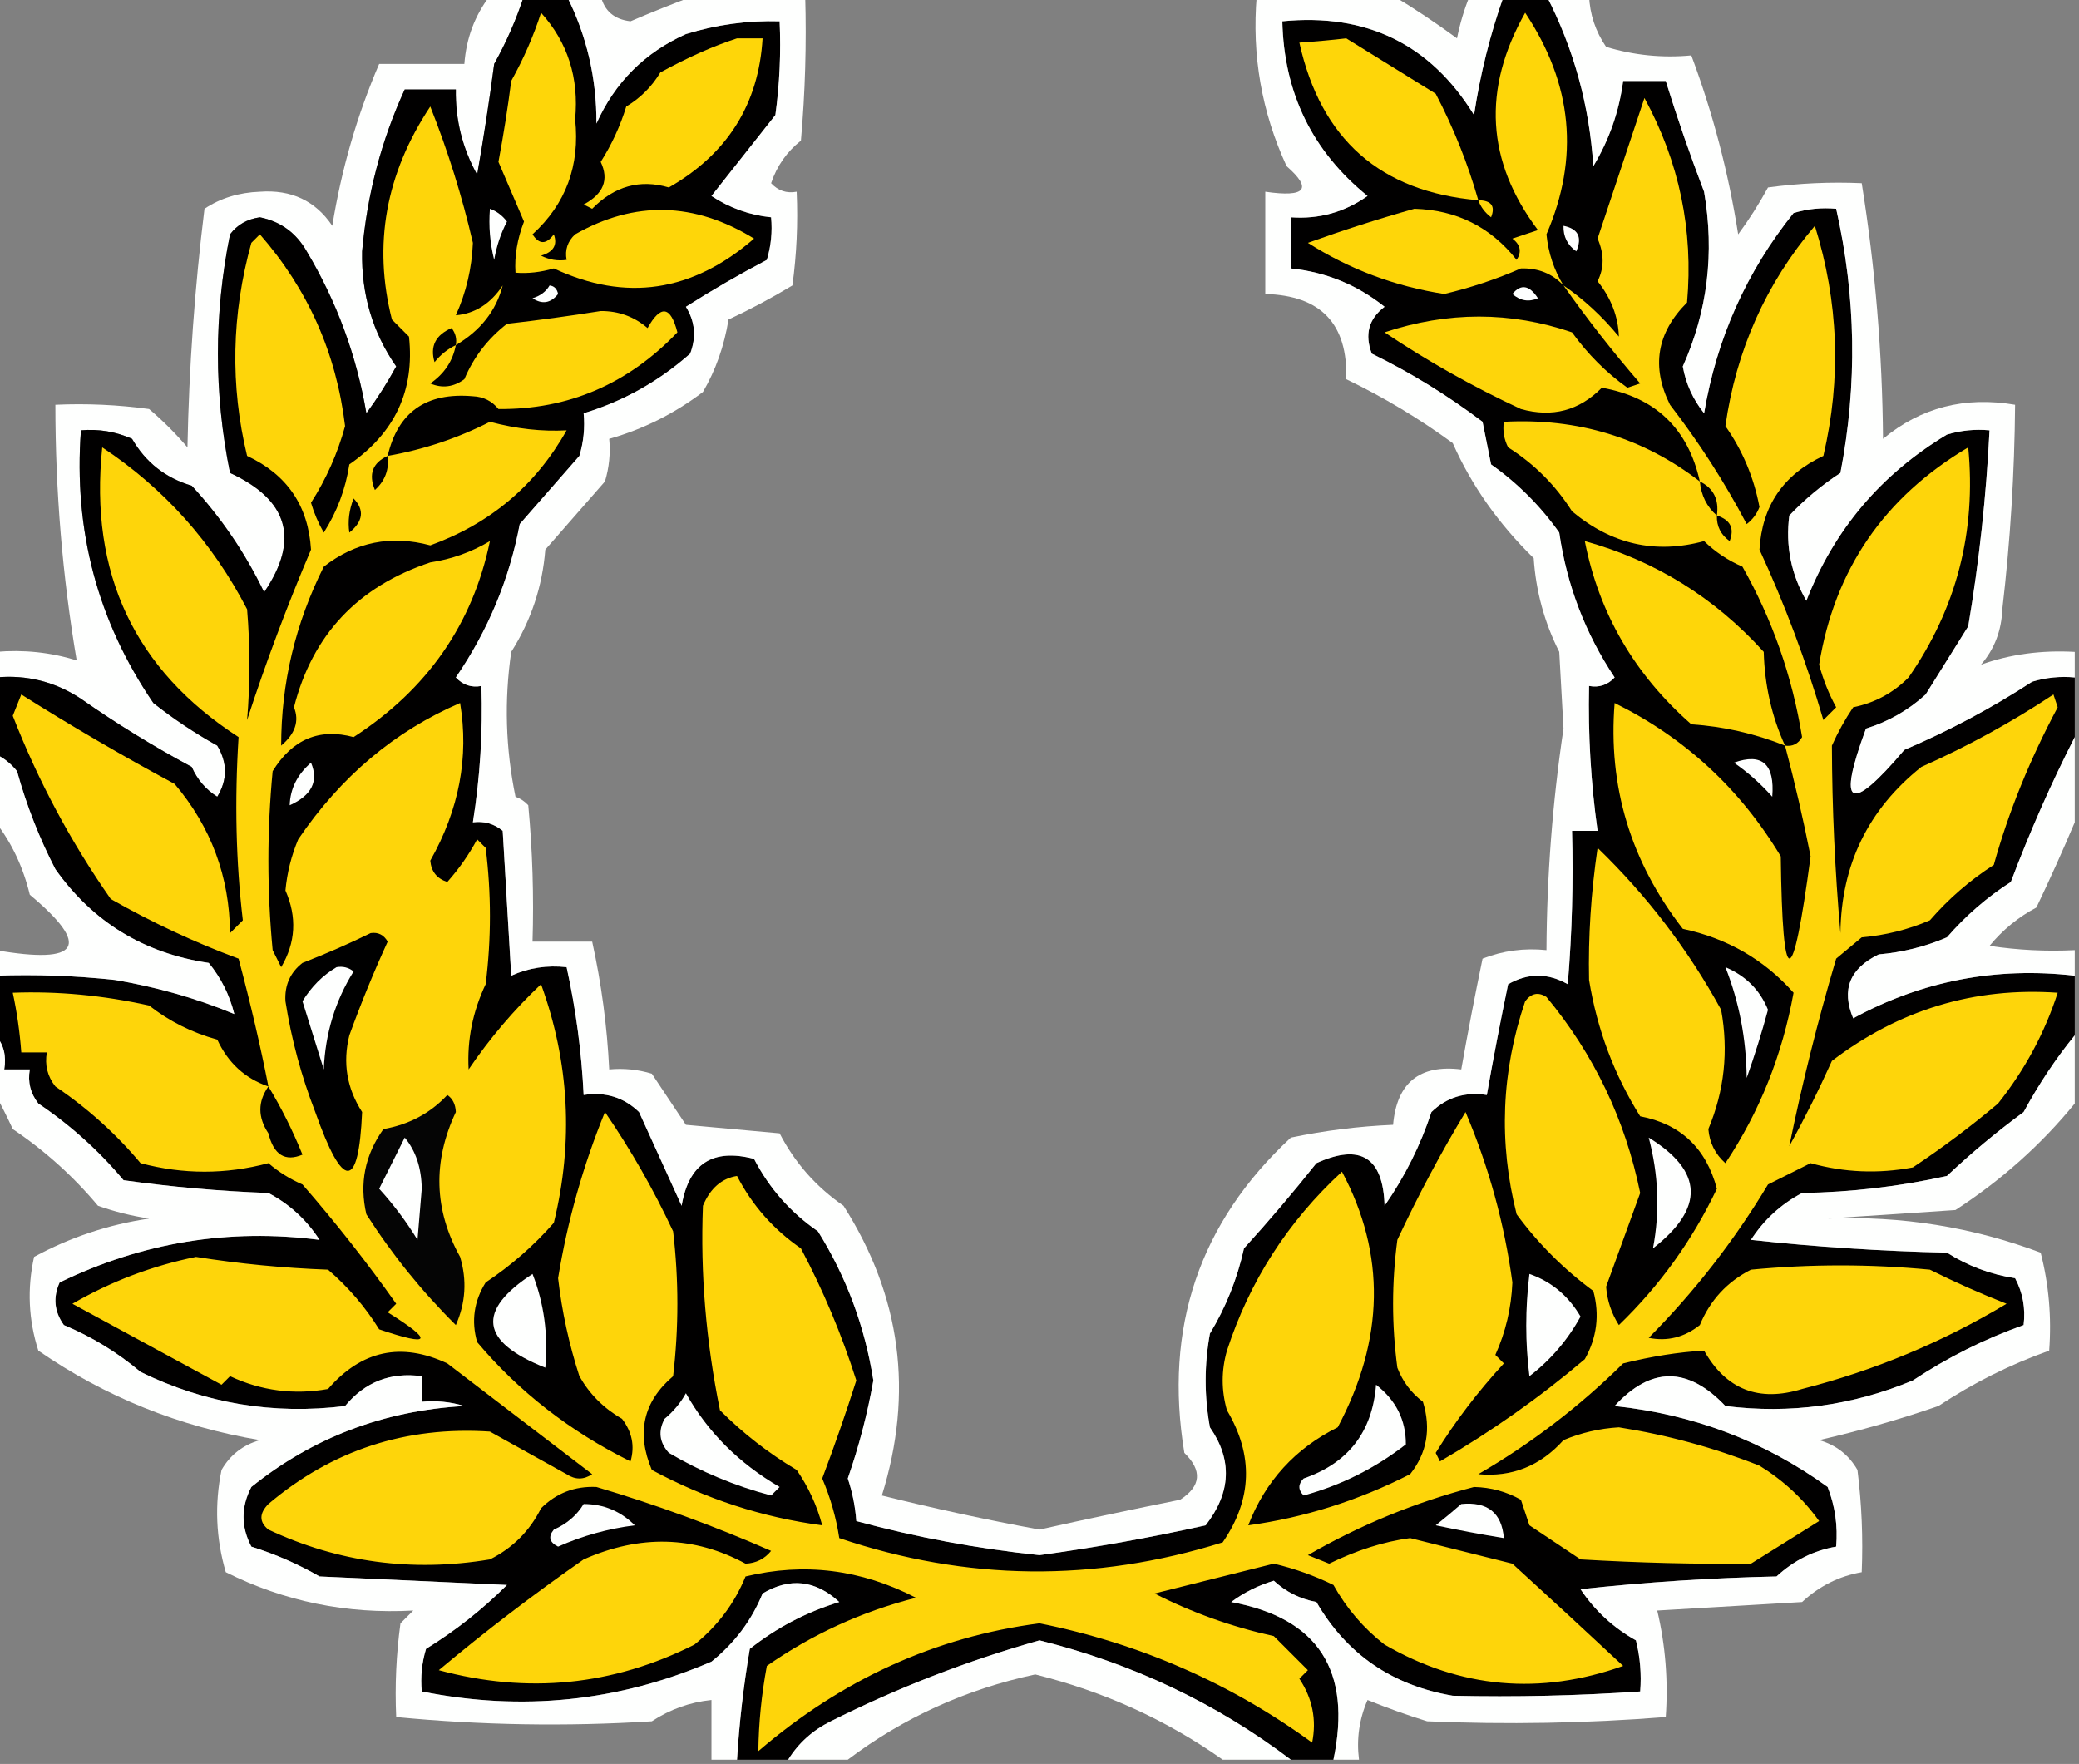 <?xml version="1.0" encoding="UTF-8"?>
<!DOCTYPE svg PUBLIC "-//W3C//DTD SVG 1.1//EN" "http://www.w3.org/Graphics/SVG/1.1/DTD/svg11.dtd">
<svg xmlns="http://www.w3.org/2000/svg" version="1.1" width="244px" height="207px" style="shape-rendering:geometricPrecision; text-rendering:geometricPrecision; image-rendering:optimizeQuality; fill-rule:evenodd; clip-rule:evenodd" xmlns:xlink="http://www.w3.org/1999/xlink">
<rect width="100%" height="100%" fill="#808080" stroke="none"/>
<g><path style="opacity:1" fill="#fefffe" d="M 57.5,-0.5 C 58.833,-0.5 60.167,-0.5 61.5,-0.5C 60.612,2.243 59.445,4.91 58,7.5C 57.426,11.848 56.76,16.181 56,20.5C 54.273,17.382 53.439,14.049 53.5,10.5C 51.5,10.5 49.5,10.5 47.5,10.5C 44.757,16.47 43.09,22.803 42.5,29.5C 42.396,34.518 43.729,39.018 46.5,43C 45.465,44.901 44.298,46.735 43,48.5C 41.855,41.732 39.522,35.399 36,29.5C 34.753,27.315 32.92,25.982 30.5,25.5C 29.006,25.709 27.839,26.376 27,27.5C 25.102,36.861 25.102,46.195 27,55.5C 33.856,58.667 35.19,63.334 31,69.5C 28.785,64.9 25.952,60.734 22.5,57C 19.424,56.089 17.091,54.256 15.5,51.5C 13.591,50.652 11.591,50.318 9.5,50.5C 8.626,62.244 11.459,72.91 18,82.5C 20.37,84.371 22.87,86.038 25.5,87.5C 26.706,89.516 26.706,91.516 25.5,93.5C 24.155,92.653 23.155,91.487 22.5,90C 17.999,87.584 13.666,84.918 9.5,82C 6.464,79.994 3.131,79.16 -0.5,79.5C -0.5,78.5 -0.5,77.5 -0.5,76.5C 2.777,76.216 5.943,76.549 9,77.5C 7.332,67.638 6.499,57.638 6.5,47.5C 10.182,47.335 13.848,47.501 17.5,48C 19.105,49.36 20.605,50.86 22,52.5C 22.183,43.124 22.85,33.791 24,24.5C 25.87,23.256 28.036,22.59 30.5,22.5C 34.19,22.232 37.023,23.565 39,26.5C 40.074,19.858 41.907,13.525 44.5,7.5C 47.833,7.5 51.167,7.5 54.5,7.5C 54.722,4.496 55.722,1.829 57.5,-0.5 Z"/></g>
<g><path style="opacity:1" fill="#010000" d="M 61.5,-0.5 C 63.167,-0.5 64.833,-0.5 66.5,-0.5C 68.858,4.171 70.025,9.171 70,14.5C 72.171,9.662 75.671,6.162 80.5,4C 84.086,2.892 87.753,2.392 91.5,2.5C 91.665,6.182 91.499,9.848 91,13.5C 88.5,16.667 86,19.833 83.5,23C 85.65,24.411 87.984,25.245 90.5,25.5C 90.66,27.199 90.493,28.866 90,30.5C 86.751,32.207 83.585,34.04 80.5,36C 81.576,37.726 81.743,39.559 81,41.5C 77.301,44.764 73.134,47.097 68.5,48.5C 68.66,50.199 68.493,51.866 68,53.5C 65.667,56.167 63.333,58.833 61,61.5C 59.781,67.98 57.281,73.98 53.5,79.5C 54.325,80.386 55.325,80.719 56.5,80.5C 56.676,85.88 56.342,91.213 55.5,96.5C 56.822,96.33 57.989,96.663 59,97.5C 59.333,103.167 59.667,108.833 60,114.5C 62.041,113.577 64.207,113.244 66.5,113.5C 67.587,118.433 68.253,123.433 68.5,128.5C 71.044,128.104 73.211,128.771 75,130.5C 76.662,134.148 78.329,137.814 80,141.5C 80.822,136.559 83.656,134.726 88.5,136C 90.285,139.452 92.785,142.286 96,144.5C 99.346,149.869 101.513,155.702 102.5,162C 101.809,165.907 100.809,169.741 99.5,173.5C 100.046,175.135 100.38,176.801 100.5,178.5C 107.539,180.408 114.706,181.741 122,182.5C 128.551,181.603 135.051,180.436 141.5,179C 144.488,175.149 144.655,171.316 142,167.5C 141.333,163.833 141.333,160.167 142,156.5C 143.875,153.412 145.208,150.079 146,146.5C 148.933,143.275 151.767,139.942 154.5,136.5C 159.67,134.141 162.337,135.808 162.5,141.5C 164.881,138.071 166.715,134.404 168,130.5C 169.789,128.771 171.956,128.104 174.5,128.5C 175.266,124.168 176.1,119.834 177,115.5C 179.333,114.167 181.667,114.167 184,115.5C 184.499,109.509 184.666,103.509 184.5,97.5C 185.5,97.5 186.5,97.5 187.5,97.5C 186.708,91.87 186.375,86.203 186.5,80.5C 187.675,80.719 188.675,80.386 189.5,79.5C 186.054,74.329 183.887,68.663 183,62.5C 180.772,59.36 178.105,56.694 175,54.5C 174.667,52.833 174.333,51.167 174,49.5C 169.911,46.405 165.577,43.739 161,41.5C 160.137,39.251 160.637,37.418 162.5,36C 159.274,33.425 155.607,31.925 151.5,31.5C 151.5,29.5 151.5,27.5 151.5,25.5C 154.794,25.741 157.794,24.908 160.5,23C 154.022,17.75 150.689,10.917 150.5,2.5C 160.385,1.527 167.885,5.193 173,13.5C 173.728,8.682 174.895,4.016 176.5,-0.5C 178.167,-0.5 179.833,-0.5 181.5,-0.5C 184.711,5.734 186.544,12.401 187,19.5C 188.858,16.428 190.024,13.095 190.5,9.5C 192.167,9.5 193.833,9.5 195.5,9.5C 196.835,13.816 198.335,18.15 200,22.5C 201.237,29.691 200.404,36.525 197.5,43C 197.858,45.032 198.692,46.866 200,48.5C 201.482,39.708 204.982,31.875 210.5,25C 212.134,24.506 213.801,24.34 215.5,24.5C 217.833,34.812 217.999,45.145 216,55.5C 213.815,56.928 211.815,58.595 210,60.5C 209.542,64.049 210.208,67.382 212,70.5C 215.266,62.151 220.766,55.651 228.5,51C 230.134,50.507 231.801,50.34 233.5,50.5C 233.117,58.215 232.283,65.882 231,73.5C 229.333,76.167 227.667,78.833 226,81.5C 223.96,83.353 221.627,84.686 219,85.5C 215.579,94.741 217.079,95.574 223.5,88C 228.731,85.769 233.731,83.103 238.5,80C 240.134,79.507 241.801,79.34 243.5,79.5C 243.5,81.833 243.5,84.167 243.5,86.5C 240.74,91.906 238.24,97.573 236,103.5C 233.205,105.293 230.705,107.46 228.5,110C 225.956,111.092 223.289,111.759 220.5,112C 217.088,113.644 216.088,116.144 217.5,119.5C 225.58,115.106 234.247,113.44 243.5,114.5C 243.5,116.833 243.5,119.167 243.5,121.5C 241.302,124.187 239.302,127.187 237.5,130.5C 234.354,132.812 231.354,135.312 228.5,138C 222.944,139.239 217.278,139.906 211.5,140C 209.024,141.309 207.024,143.142 205.5,145.5C 213.145,146.331 220.812,146.831 228.5,147C 230.957,148.562 233.624,149.562 236.5,150C 237.406,151.699 237.739,153.533 237.5,155.5C 232.921,157.123 228.588,159.29 224.5,162C 217.423,164.949 210.09,165.949 202.5,165C 198.089,160.351 193.756,160.351 189.5,165C 198.766,165.976 207.099,169.143 214.5,174.5C 215.374,176.747 215.708,179.08 215.5,181.5C 212.86,181.954 210.527,183.121 208.5,185C 200.812,185.169 193.145,185.669 185.5,186.5C 187.19,189.024 189.357,191.024 192,192.5C 192.495,194.473 192.662,196.473 192.5,198.5C 185.163,199.001 177.83,199.168 170.5,199C 163.381,197.785 158.048,194.119 154.5,188C 152.579,187.64 150.912,186.806 149.5,185.5C 147.667,186.052 146,186.885 144.5,188C 154.698,189.876 158.698,196.043 156.5,206.5C 154.833,206.5 153.167,206.5 151.5,206.5C 142.76,199.884 132.927,195.217 122,192.5C 113.534,194.884 105.367,198.051 97.5,202C 95.382,203.049 93.716,204.549 92.5,206.5C 90.5,206.5 88.5,206.5 86.5,206.5C 86.765,202.147 87.265,197.813 88,193.5C 91.137,191.014 94.637,189.181 98.5,188C 95.708,185.425 92.708,185.092 89.5,187C 88.214,190.153 86.214,192.819 83.5,195C 72.602,199.693 61.268,200.86 49.5,198.5C 49.34,196.801 49.507,195.134 50,193.5C 53.478,191.35 56.645,188.85 59.5,186C 52.167,185.667 44.833,185.333 37.5,185C 34.992,183.55 32.325,182.383 29.5,181.5C 28.276,179.172 28.276,176.839 29.5,174.5C 36.708,168.703 45.041,165.537 54.5,165C 52.866,164.506 51.199,164.34 49.5,164.5C 49.5,163.5 49.5,162.5 49.5,161.5C 45.838,161.003 42.838,162.169 40.5,165C 32.09,166.043 24.09,164.709 16.5,161C 13.774,158.704 10.774,156.871 7.5,155.5C 6.369,153.926 6.202,152.259 7,150.5C 16.678,145.797 26.845,144.131 37.5,145.5C 35.976,143.142 33.976,141.309 31.5,140C 25.782,139.789 20.115,139.289 14.5,138.5C 11.61,135.047 8.277,132.047 4.5,129.5C 3.571,128.311 3.238,126.978 3.5,125.5C 2.5,125.5 1.5,125.5 0.5,125.5C 0.768,123.901 0.434,122.568 -0.5,121.5C -0.5,119.167 -0.5,116.833 -0.5,114.5C 4.179,114.334 8.845,114.501 13.5,115C 18.46,115.844 23.127,117.177 27.5,119C 26.944,116.763 25.944,114.763 24.5,113C 16.896,111.869 10.896,108.202 6.5,102C 4.617,98.358 3.117,94.525 2,90.5C 1.292,89.62 0.458,88.953 -0.5,88.5C -0.5,85.5 -0.5,82.5 -0.5,79.5C 3.131,79.16 6.464,79.994 9.5,82C 13.666,84.918 17.999,87.584 22.5,90C 23.155,91.487 24.155,92.653 25.5,93.5C 26.706,91.516 26.706,89.516 25.5,87.5C 22.87,86.038 20.37,84.371 18,82.5C 11.459,72.91 8.626,62.244 9.5,50.5C 11.591,50.318 13.591,50.652 15.5,51.5C 17.091,54.256 19.424,56.089 22.5,57C 25.952,60.734 28.785,64.9 31,69.5C 35.19,63.334 33.856,58.667 27,55.5C 25.102,46.195 25.102,36.861 27,27.5C 27.839,26.376 29.006,25.709 30.5,25.5C 32.92,25.982 34.753,27.315 36,29.5C 39.522,35.399 41.855,41.732 43,48.5C 44.298,46.735 45.465,44.901 46.5,43C 43.729,39.018 42.396,34.518 42.5,29.5C 43.09,22.803 44.757,16.47 47.5,10.5C 49.5,10.5 51.5,10.5 53.5,10.5C 53.439,14.049 54.273,17.382 56,20.5C 56.76,16.181 57.426,11.848 58,7.5C 59.445,4.91 60.612,2.243 61.5,-0.5 Z"/></g>
<g><path style="opacity:1" fill="#fefffe" d="M 66.5,-0.5 C 67.833,-0.5 69.167,-0.5 70.5,-0.5C 70.926,1.285 72.092,2.285 74,2.5C 76.535,1.417 79.035,0.417 81.5,-0.5C 85.833,-0.5 90.167,-0.5 94.5,-0.5C 94.666,5.176 94.499,10.843 94,16.5C 92.341,17.817 91.174,19.483 90.5,21.5C 91.325,22.386 92.325,22.719 93.5,22.5C 93.665,26.182 93.499,29.848 93,33.5C 90.579,34.961 88.079,36.294 85.5,37.5C 85.002,40.593 84.002,43.426 82.5,46C 79.14,48.546 75.474,50.379 71.5,51.5C 71.66,53.199 71.493,54.866 71,56.5C 68.667,59.167 66.333,61.833 64,64.5C 63.658,68.838 62.325,72.838 60,76.5C 59.17,82.196 59.337,87.862 60.5,93.5C 61.086,93.709 61.586,94.043 62,94.5C 62.499,99.823 62.666,105.156 62.5,110.5C 64.833,110.5 67.167,110.5 69.5,110.5C 70.587,115.433 71.253,120.433 71.5,125.5C 73.199,125.34 74.866,125.506 76.5,126C 77.833,128 79.167,130 80.5,132C 84.167,132.333 87.833,132.667 91.5,133C 93.285,136.452 95.785,139.286 99,141.5C 105.753,152.109 107.253,163.442 103.5,175.5C 109.648,177.029 115.814,178.363 122,179.5C 127.45,178.284 132.95,177.118 138.5,176C 140.968,174.412 141.134,172.578 139,170.5C 136.581,155.817 140.748,143.484 151.5,133.5C 155.459,132.673 159.459,132.173 163.5,132C 163.932,127.067 166.598,124.901 171.5,125.5C 172.266,121.168 173.1,116.834 174,112.5C 176.381,111.565 178.881,111.232 181.5,111.5C 181.544,102.792 182.21,94.126 183.5,85.5C 183.333,82.5 183.167,79.5 183,76.5C 181.257,73.043 180.257,69.377 180,65.5C 175.855,61.447 172.689,56.947 170.5,52C 166.549,49.109 162.383,46.609 158,44.5C 158.199,38.009 155.033,34.676 148.5,34.5C 148.5,30.5 148.5,26.5 148.5,22.5C 153.242,23.188 154.075,22.188 151,19.5C 148.073,13.144 146.907,6.478 147.5,-0.5C 152.833,-0.5 158.167,-0.5 163.5,-0.5C 166.021,1.019 168.521,2.686 171,4.5C 171.352,2.753 171.852,1.086 172.5,-0.5C 173.833,-0.5 175.167,-0.5 176.5,-0.5C 174.895,4.016 173.728,8.682 173,13.5C 167.885,5.193 160.385,1.527 150.5,2.5C 150.689,10.917 154.022,17.75 160.5,23C 157.794,24.908 154.794,25.741 151.5,25.5C 151.5,27.5 151.5,29.5 151.5,31.5C 155.607,31.925 159.274,33.425 162.5,36C 160.637,37.418 160.137,39.251 161,41.5C 165.577,43.739 169.911,46.405 174,49.5C 174.333,51.167 174.667,52.833 175,54.5C 178.105,56.694 180.772,59.36 183,62.5C 183.887,68.663 186.054,74.329 189.5,79.5C 188.675,80.386 187.675,80.719 186.5,80.5C 186.375,86.203 186.708,91.87 187.5,97.5C 186.5,97.5 185.5,97.5 184.5,97.5C 184.666,103.509 184.499,109.509 184,115.5C 181.667,114.167 179.333,114.167 177,115.5C 176.1,119.834 175.266,124.168 174.5,128.5C 171.956,128.104 169.789,128.771 168,130.5C 166.715,134.404 164.881,138.071 162.5,141.5C 162.337,135.808 159.67,134.141 154.5,136.5C 151.767,139.942 148.933,143.275 146,146.5C 145.208,150.079 143.875,153.412 142,156.5C 141.333,160.167 141.333,163.833 142,167.5C 144.655,171.316 144.488,175.149 141.5,179C 135.051,180.436 128.551,181.603 122,182.5C 114.706,181.741 107.539,180.408 100.5,178.5C 100.38,176.801 100.046,175.135 99.5,173.5C 100.809,169.741 101.809,165.907 102.5,162C 101.513,155.702 99.346,149.869 96,144.5C 92.785,142.286 90.285,139.452 88.5,136C 83.656,134.726 80.822,136.559 80,141.5C 78.329,137.814 76.662,134.148 75,130.5C 73.211,128.771 71.044,128.104 68.5,128.5C 68.253,123.433 67.587,118.433 66.5,113.5C 64.207,113.244 62.041,113.577 60,114.5C 59.667,108.833 59.333,103.167 59,97.5C 57.989,96.663 56.822,96.33 55.5,96.5C 56.342,91.213 56.676,85.88 56.5,80.5C 55.325,80.719 54.325,80.386 53.5,79.5C 57.281,73.98 59.781,67.98 61,61.5C 63.333,58.833 65.667,56.167 68,53.5C 68.493,51.866 68.66,50.199 68.5,48.5C 73.134,47.097 77.301,44.764 81,41.5C 81.743,39.559 81.576,37.726 80.5,36C 83.585,34.04 86.751,32.207 90,30.5C 90.493,28.866 90.66,27.199 90.5,25.5C 87.984,25.245 85.65,24.411 83.5,23C 86,19.833 88.5,16.667 91,13.5C 91.499,9.848 91.665,6.182 91.5,2.5C 87.753,2.392 84.086,2.892 80.5,4C 75.671,6.162 72.171,9.662 70,14.5C 70.025,9.171 68.858,4.171 66.5,-0.5 Z"/></g>
<g><path style="opacity:1" fill="#fefffe" d="M 181.5,-0.5 C 183.167,-0.5 184.833,-0.5 186.5,-0.5C 186.586,1.677 187.253,3.677 188.5,5.5C 191.768,6.487 195.102,6.82 198.5,6.5C 201.032,13.271 202.865,20.271 204,27.5C 205.292,25.751 206.458,23.918 207.5,22C 211.152,21.501 214.818,21.335 218.5,21.5C 220.088,31.411 220.921,41.411 221,51.5C 225.43,47.821 230.597,46.487 236.5,47.5C 236.434,55.524 235.934,63.524 235,71.5C 234.907,74.007 234.074,76.174 232.5,78C 235.897,76.781 239.563,76.281 243.5,76.5C 243.5,77.5 243.5,78.5 243.5,79.5C 241.801,79.34 240.134,79.507 238.5,80C 233.731,83.103 228.731,85.769 223.5,88C 217.079,95.574 215.579,94.741 219,85.5C 221.627,84.686 223.96,83.353 226,81.5C 227.667,78.833 229.333,76.167 231,73.5C 232.283,65.882 233.117,58.215 233.5,50.5C 231.801,50.34 230.134,50.507 228.5,51C 220.766,55.651 215.266,62.151 212,70.5C 210.208,67.382 209.542,64.049 210,60.5C 211.815,58.595 213.815,56.928 216,55.5C 217.999,45.145 217.833,34.812 215.5,24.5C 213.801,24.34 212.134,24.506 210.5,25C 204.982,31.875 201.482,39.708 200,48.5C 198.692,46.866 197.858,45.032 197.5,43C 200.404,36.525 201.237,29.691 200,22.5C 198.335,18.15 196.835,13.816 195.5,9.5C 193.833,9.5 192.167,9.5 190.5,9.5C 190.024,13.095 188.858,16.428 187,19.5C 186.544,12.401 184.711,5.734 181.5,-0.5 Z"/></g>
<g><path style="opacity:1" fill="#fed609" d="M 63.5,1.5 C 66.631,4.965 67.964,9.132 67.5,14C 68.082,19.43 66.415,23.93 62.5,27.5C 63.274,28.711 64.107,28.711 65,27.5C 65.456,28.744 64.956,29.577 63.5,30C 64.448,30.483 65.448,30.649 66.5,30.5C 66.281,29.325 66.614,28.325 67.5,27.5C 74.492,23.525 81.492,23.692 88.5,28C 81.268,34.28 73.434,35.447 65,31.5C 63.45,31.951 61.95,32.117 60.5,32C 60.373,30.058 60.706,28.058 61.5,26C 60.5,23.667 59.5,21.333 58.5,19C 59.093,15.849 59.593,12.682 60,9.5C 61.445,6.91 62.612,4.243 63.5,1.5 Z"/></g>
<g><path style="opacity:1" fill="#fed609" d="M 183.5,33.5 C 182.181,32.103 180.514,31.436 178.5,31.5C 175.634,32.759 172.634,33.759 169.5,34.5C 163.72,33.606 158.386,31.606 153.5,28.5C 157.634,27.014 161.801,25.68 166,24.5C 170.946,24.64 174.946,26.64 178,30.5C 178.617,29.551 178.451,28.718 177.5,28C 178.5,27.667 179.5,27.333 180.5,27C 174.438,18.955 173.938,10.455 179,1.5C 184.564,9.837 185.397,18.503 181.5,27.5C 181.719,29.693 182.385,31.693 183.5,33.5 Z"/></g>
<g><path style="opacity:1" fill="#fed609" d="M 86.5,4.5 C 87.5,4.5 88.5,4.5 89.5,4.5C 89.041,12.232 85.375,18.065 78.5,22C 75.113,21.005 72.113,21.838 69.5,24.5C 69.167,24.333 68.833,24.167 68.5,24C 70.833,22.757 71.5,21.091 70.5,19C 71.787,16.978 72.787,14.811 73.5,12.5C 75.167,11.5 76.5,10.167 77.5,8.5C 80.737,6.728 83.737,5.395 86.5,4.5 Z"/></g>
<g><path style="opacity:1" fill="#fed609" d="M 173.5,23.5 C 162.014,22.519 155.014,16.352 152.5,5C 154.521,4.86 156.355,4.693 158,4.5C 161.5,6.667 165,8.833 168.5,11C 170.599,15.014 172.266,19.181 173.5,23.5 Z"/></g>
<g><path style="opacity:1" fill="#fed50a" d="M 31.5,127.5 C 30.577,122.785 29.41,117.785 28,112.5C 22.846,110.592 17.846,108.259 13,105.5C 8.311,98.806 4.478,91.639 1.5,84C 1.833,83.167 2.167,82.333 2.5,81.5C 8.37,85.2 14.37,88.7 20.5,92C 24.773,97.046 26.939,102.88 27,109.5C 27.5,109 28,108.5 28.5,108C 27.692,101.177 27.525,94.011 28,86.5C 15.794,78.609 10.461,67.276 12,52.5C 19.259,57.309 24.926,63.642 29,71.5C 29.363,75.866 29.363,80.199 29,84.5C 31.191,77.773 33.691,71.106 36.5,64.5C 36.19,59.354 33.69,55.687 29,53.5C 27.004,45.238 27.17,36.904 29.5,28.5C 29.833,28.167 30.167,27.833 30.5,27.5C 36.137,33.943 39.47,41.443 40.5,50C 39.624,53.207 38.291,56.207 36.5,59C 36.862,60.225 37.362,61.391 38,62.5C 39.562,60.043 40.562,57.376 41,54.5C 46.352,50.801 48.686,45.801 48,39.5C 47.333,38.833 46.667,38.167 46,37.5C 43.764,28.721 45.264,20.387 50.5,12.5C 52.574,17.721 54.24,23.054 55.5,28.5C 55.377,31.49 54.71,34.323 53.5,37C 55.745,36.805 57.578,35.638 59,33.5C 58.228,36.464 56.395,38.798 53.5,40.5C 53.141,42.371 52.141,43.871 50.5,45C 51.899,45.595 53.232,45.428 54.5,44.5C 55.584,41.912 57.251,39.745 59.5,38C 63.178,37.582 66.845,37.082 70.5,36.5C 72.593,36.486 74.426,37.152 76,38.5C 77.544,35.736 78.711,35.903 79.5,39C 73.692,45.078 66.692,48.078 58.5,48C 57.737,47.056 56.737,46.556 55.5,46.5C 50.029,46.02 46.696,48.353 45.5,53.5C 49.687,52.771 53.687,51.438 57.5,49.5C 60.606,50.328 63.606,50.661 66.5,50.5C 62.883,56.944 57.549,61.444 50.5,64C 45.894,62.765 41.727,63.598 38,66.5C 34.666,73.155 32.999,80.155 33,87.5C 34.65,86.109 35.15,84.609 34.5,83C 36.667,74.495 42.001,68.829 50.5,66C 53,65.625 55.333,64.792 57.5,63.5C 55.484,73.229 50.151,80.896 41.5,86.5C 37.486,85.414 34.32,86.747 32,90.5C 31.333,97.5 31.333,104.5 32,111.5C 32.333,112.167 32.667,112.833 33,113.5C 34.705,110.618 34.871,107.618 33.5,104.5C 33.692,102.423 34.192,100.423 35,98.5C 40.005,91.126 46.339,85.792 54,82.5C 55.054,88.842 53.887,95.009 50.5,101C 50.614,102.28 51.28,103.113 52.5,103.5C 53.861,101.972 55.028,100.305 56,98.5C 56.333,98.833 56.667,99.167 57,99.5C 57.667,104.833 57.667,110.167 57,115.5C 55.475,118.72 54.808,122.053 55,125.5C 57.476,121.85 60.309,118.516 63.5,115.5C 66.823,124.666 67.323,134 65,143.5C 62.655,146.177 59.988,148.51 57,150.5C 55.627,152.695 55.294,155.029 56,157.5C 60.903,163.319 66.903,167.986 74,171.5C 74.52,169.711 74.187,168.044 73,166.5C 70.86,165.272 69.193,163.605 68,161.5C 66.784,157.753 65.951,153.92 65.5,150C 66.592,143.309 68.425,136.809 71,130.5C 74.036,134.925 76.703,139.592 79,144.5C 79.667,150.167 79.667,155.833 79,161.5C 75.496,164.48 74.663,168.147 76.5,172.5C 82.85,175.915 89.517,178.082 96.5,179C 95.873,176.657 94.873,174.49 93.5,172.5C 90.214,170.549 87.214,168.215 84.5,165.5C 82.852,157.402 82.186,149.402 82.5,141.5C 83.356,139.456 84.689,138.289 86.5,138C 88.285,141.452 90.785,144.286 94,146.5C 96.63,151.466 98.797,156.633 100.5,162C 99.263,165.876 97.93,169.71 96.5,173.5C 97.467,175.762 98.134,178.095 98.5,180.5C 113.434,185.539 128.434,185.705 143.5,181C 146.974,175.953 147.141,170.786 144,165.5C 143.333,163.167 143.333,160.833 144,158.5C 146.657,150.338 151.157,143.338 157.5,137.5C 162.659,147.182 162.492,157.182 157,167.5C 152.013,169.974 148.513,173.808 146.5,179C 153.076,178.1 159.409,176.1 165.5,173C 167.478,170.503 167.978,167.669 167,164.5C 165.615,163.449 164.615,162.116 164,160.5C 163.333,155.5 163.333,150.5 164,145.5C 166.447,140.268 169.113,135.268 172,130.5C 174.732,136.924 176.565,143.59 177.5,150.5C 177.377,153.49 176.71,156.323 175.5,159C 175.833,159.333 176.167,159.667 176.5,160C 173.444,163.317 170.777,166.817 168.5,170.5C 168.667,170.833 168.833,171.167 169,171.5C 175.055,167.979 180.722,163.979 186,159.5C 187.422,156.97 187.755,154.303 187,151.5C 183.527,148.939 180.527,145.939 178,142.5C 175.868,134.08 176.202,125.746 179,117.5C 179.718,116.549 180.551,116.383 181.5,117C 187.08,123.735 190.747,131.402 192.5,140C 191.167,143.667 189.833,147.333 188.5,151C 188.625,152.627 189.125,154.127 190,155.5C 194.802,150.864 198.636,145.531 201.5,139.5C 200.233,134.731 197.233,131.898 192.5,131C 189.441,126.121 187.441,120.787 186.5,115C 186.392,109.949 186.725,104.782 187.5,99.5C 193.302,105.11 198.136,111.444 202,118.5C 202.883,123.333 202.383,128 200.5,132.5C 200.637,134.107 201.304,135.441 202.5,136.5C 206.516,130.469 209.182,123.803 210.5,116.5C 207.05,112.613 202.717,110.113 197.5,109C 191.381,101.108 188.714,92.274 189.5,82.5C 197.732,86.563 204.232,92.563 209,100.5C 209.2,116.477 210.366,116.477 212.5,100.5C 211.647,96.172 210.647,91.839 209.5,87.5C 210.376,87.631 211.043,87.297 211.5,86.5C 210.351,79.386 208.018,72.719 204.5,66.5C 202.807,65.772 201.307,64.772 200,63.5C 194.298,65.051 189.131,63.884 184.5,60C 182.553,56.93 180.053,54.43 177,52.5C 176.517,51.552 176.351,50.552 176.5,49.5C 185.171,49.031 192.837,51.364 199.5,56.5C 198.119,50.286 194.285,46.619 188,45.5C 185.347,48.194 182.18,49.027 178.5,48C 172.911,45.401 167.577,42.401 162.5,39C 169.938,36.536 177.271,36.536 184.5,39C 186.346,41.562 188.513,43.729 191,45.5C 191.5,45.333 192,45.167 192.5,45C 189.3,41.303 186.3,37.47 183.5,33.5C 185.853,35.101 188.02,37.101 190,39.5C 189.921,37.154 189.088,34.987 187.5,33C 188.285,31.457 188.285,29.79 187.5,28C 189.314,22.557 191.148,17.057 193,11.5C 197.088,19.005 198.755,27.005 198,35.5C 194.444,39.048 193.778,43.048 196,47.5C 199.403,51.904 202.403,56.571 205,61.5C 205.692,60.975 206.192,60.308 206.5,59.5C 205.843,56.026 204.51,52.859 202.5,50C 203.762,41.101 207.262,33.267 213,26.5C 215.787,35.425 216.121,44.425 214,53.5C 209.301,55.694 206.801,59.361 206.5,64.5C 209.481,70.939 211.981,77.606 214,84.5C 214.5,84 215,83.5 215.5,83C 214.642,81.43 213.975,79.763 213.5,78C 215.304,66.842 221.138,58.342 231,52.5C 231.955,62.403 229.622,71.403 224,79.5C 222.2,81.317 220.034,82.484 217.5,83C 216.54,84.419 215.707,85.919 215,87.5C 215.021,94.822 215.354,102.155 216,109.5C 216.093,101.48 219.26,94.98 225.5,90C 230.9,87.601 236.067,84.768 241,81.5C 241.167,82 241.333,82.5 241.5,83C 238.225,89.133 235.725,95.299 234,101.5C 231.205,103.293 228.705,105.46 226.5,108C 223.956,109.092 221.289,109.759 218.5,110C 217.5,110.833 216.5,111.667 215.5,112.5C 213.332,119.84 211.498,127.173 210,134.5C 211.789,131.266 213.456,127.932 215,124.5C 222.902,118.486 231.736,115.82 241.5,116.5C 239.968,121.228 237.635,125.561 234.5,129.5C 231.308,132.192 227.975,134.692 224.5,137C 220.442,137.767 216.442,137.6 212.5,136.5C 210.833,137.333 209.167,138.167 207.5,139C 203.547,145.582 198.88,151.582 193.5,157C 195.684,157.442 197.684,156.942 199.5,155.5C 200.704,152.585 202.704,150.419 205.5,149C 212.5,148.333 219.5,148.333 226.5,149C 229.481,150.487 232.481,151.821 235.5,153C 227.993,157.503 219.993,160.836 211.5,163C 206.421,164.568 202.587,163.068 200,158.5C 197.036,158.666 193.869,159.166 190.5,160C 185.373,165.061 179.707,169.394 173.5,173C 177.446,173.366 180.779,172.032 183.5,169C 185.581,168.131 187.747,167.631 190,167.5C 195.672,168.391 201.172,169.891 206.5,172C 209.297,173.721 211.631,175.887 213.5,178.5C 210.839,180.158 208.173,181.824 205.5,183.5C 199.007,183.569 192.34,183.402 185.5,183C 183.5,181.667 181.5,180.333 179.5,179C 179.167,178 178.833,177 178.5,176C 176.801,175.042 174.967,174.542 173,174.5C 166.137,176.288 159.637,178.954 153.5,182.5C 154.333,182.833 155.167,183.167 156,183.5C 159.249,181.912 162.415,180.912 165.5,180.5C 169.496,181.499 173.496,182.499 177.5,183.5C 181.823,187.444 186.157,191.444 190.5,195.5C 180.743,198.973 171.41,198.14 162.5,193C 160.037,191.079 158.037,188.746 156.5,186C 154.242,184.897 151.909,184.064 149.5,183.5C 144.839,184.665 140.173,185.832 135.5,187C 139.916,189.251 144.583,190.917 149.5,192C 150.833,193.333 152.167,194.667 153.5,196C 153.167,196.333 152.833,196.667 152.5,197C 154.037,199.313 154.537,201.813 154,204.5C 144.414,197.521 133.747,192.854 122,190.5C 109.809,192.082 98.809,197.082 89,205.5C 89.041,202.196 89.374,198.863 90,195.5C 95.339,191.775 101.172,189.108 107.5,187.5C 101.059,184.169 94.392,183.336 87.5,185C 86.214,188.153 84.214,190.819 81.5,193C 71.931,197.814 61.931,198.814 51.5,196C 56.948,191.436 62.615,187.102 68.5,183C 75.125,180.068 81.459,180.234 87.5,183.5C 88.737,183.444 89.737,182.944 90.5,182C 83.8,179.064 76.967,176.564 70,174.5C 67.456,174.384 65.289,175.217 63.5,177C 62.167,179.667 60.167,181.667 57.5,183C 48.368,184.519 39.702,183.352 31.5,179.5C 30.41,178.609 30.41,177.609 31.5,176.5C 38.955,170.182 47.622,167.349 57.5,168C 60.5,169.667 63.5,171.333 66.5,173C 67.5,173.667 68.5,173.667 69.5,173C 63.833,168.667 58.167,164.333 52.5,160C 47.094,157.467 42.428,158.467 38.5,163C 34.493,163.713 30.66,163.213 27,161.5C 26.667,161.833 26.333,162.167 26,162.5C 20.167,159.333 14.333,156.167 8.5,153C 13.032,150.378 17.865,148.545 23,147.5C 28.083,148.307 33.25,148.807 38.5,149C 40.874,151.039 42.874,153.372 44.5,156C 50.621,158.074 50.954,157.407 45.5,154C 45.833,153.667 46.167,153.333 46.5,153C 43.075,148.152 39.408,143.485 35.5,139C 34.034,138.365 32.7,137.531 31.5,136.5C 26.5,137.833 21.5,137.833 16.5,136.5C 13.61,133.047 10.277,130.047 6.5,127.5C 5.571,126.311 5.238,124.978 5.5,123.5C 4.5,123.5 3.5,123.5 2.5,123.5C 2.326,121.139 1.993,118.806 1.5,116.5C 6.764,116.302 12.098,116.802 17.5,118C 19.888,119.861 22.554,121.194 25.5,122C 26.759,124.727 28.759,126.561 31.5,127.5 Z"/></g>
<g><path style="opacity:1" fill="#fed609" d="M 173.5,23.5 C 175.028,23.517 175.528,24.184 175,25.5C 174.283,24.956 173.783,24.289 173.5,23.5 Z"/></g>
<g><path style="opacity:1" fill="#fefffe" d="M 57.5,24.5 C 58.289,24.783 58.956,25.283 59.5,26C 58.773,27.399 58.273,28.899 58,30.5C 57.505,28.527 57.338,26.527 57.5,24.5 Z"/></g>
<g><path style="opacity:1" fill="#fefffe" d="M 183.5,26.5 C 185.225,26.843 185.725,27.843 185,29.5C 183.961,28.756 183.461,27.756 183.5,26.5 Z"/></g>
<g><path style="opacity:1" fill="#fefffe" d="M 64.5,33.5 C 65.043,33.56 65.376,33.893 65.5,34.5C 64.635,35.583 63.635,35.749 62.5,35C 63.416,34.722 64.082,34.222 64.5,33.5 Z"/></g>
<g><path style="opacity:1" fill="#fefffe" d="M 177.5,34.5 C 178.497,33.288 179.497,33.454 180.5,35C 179.423,35.47 178.423,35.303 177.5,34.5 Z"/></g>
<g><path style="opacity:1" fill="#000000" d="M 53.5,40.5 C 52.542,40.953 51.708,41.62 51,42.5C 50.449,40.647 51.115,39.313 53,38.5C 53.464,39.094 53.631,39.761 53.5,40.5 Z"/></g>
<g><path style="opacity:1" fill="#000000" d="M 45.5,53.5 C 45.688,55.103 45.188,56.437 44,57.5C 43.227,55.648 43.727,54.314 45.5,53.5 Z"/></g>
<g><path style="opacity:1" fill="#000000" d="M 199.5,56.5 C 201.104,57.287 201.771,58.62 201.5,60.5C 200.326,59.486 199.66,58.153 199.5,56.5 Z"/></g>
<g><path style="opacity:1" fill="#000000" d="M 41.5,58.5 C 42.797,59.849 42.63,61.182 41,62.5C 40.805,61.181 40.972,59.847 41.5,58.5 Z"/></g>
<g><path style="opacity:1" fill="#000000" d="M 201.5,60.5 C 203.085,61.002 203.585,62.002 203,63.5C 201.961,62.756 201.461,61.756 201.5,60.5 Z"/></g>
<g><path style="opacity:1" fill="#fed609" d="M 209.5,87.5 C 205.948,86.083 202.281,85.249 198.5,85C 191.828,79.14 187.662,71.973 186,63.5C 194.231,65.785 201.231,70.119 207,76.5C 207.107,80.421 207.94,84.087 209.5,87.5 Z"/></g>
<g><path style="opacity:1" fill="#fefffe" d="M 243.5,86.5 C 243.5,89.833 243.5,93.167 243.5,96.5C 242.12,99.773 240.62,103.107 239,106.5C 236.876,107.622 235.043,109.122 233.5,111C 236.817,111.498 240.15,111.665 243.5,111.5C 243.5,112.5 243.5,113.5 243.5,114.5C 234.247,113.44 225.58,115.106 217.5,119.5C 216.088,116.144 217.088,113.644 220.5,112C 223.289,111.759 225.956,111.092 228.5,110C 230.705,107.46 233.205,105.293 236,103.5C 238.24,97.573 240.74,91.906 243.5,86.5 Z"/></g>
<g><path style="opacity:1" fill="#fefffe" d="M -0.5,88.5 C 0.458,88.953 1.292,89.62 2,90.5C 3.117,94.525 4.617,98.358 6.5,102C 10.896,108.202 16.896,111.869 24.5,113C 25.944,114.763 26.944,116.763 27.5,119C 23.127,117.177 18.46,115.844 13.5,115C 8.845,114.501 4.179,114.334 -0.5,114.5C -0.5,113.5 -0.5,112.5 -0.5,111.5C 9.404,113.21 10.737,111.043 3.5,105C 2.724,101.778 1.391,98.944 -0.5,96.5C -0.5,93.833 -0.5,91.167 -0.5,88.5 Z"/></g>
<g><path style="opacity:1" fill="#fefffe" d="M 203.5,89.5 C 206.808,88.321 208.308,89.655 208,93.5C 206.629,91.959 205.129,90.625 203.5,89.5 Z"/></g>
<g><path style="opacity:1" fill="#fefffe" d="M 36.5,89.5 C 37.422,91.672 36.588,93.338 34,94.5C 34.058,92.565 34.891,90.898 36.5,89.5 Z"/></g>
<g><path style="opacity:1" fill="#000000" d="M 43.5,109.5 C 44.376,109.369 45.043,109.702 45.5,110.5C 43.849,114.108 42.349,117.774 41,121.5C 40.202,124.711 40.702,127.711 42.5,130.5C 42.092,139.701 40.259,139.701 37,130.5C 35.365,126.291 34.198,121.958 33.5,117.5C 33.39,115.626 34.056,114.126 35.5,113C 38.309,111.907 40.976,110.74 43.5,109.5 Z"/></g>
<g><path style="opacity:1" fill="#fefffe" d="M 39.5,113.5 C 40.239,113.369 40.906,113.536 41.5,114C 39.34,117.459 38.173,121.292 38,125.5C 37.166,122.828 36.332,120.161 35.5,117.5C 36.549,115.784 37.882,114.451 39.5,113.5 Z"/></g>
<g><path style="opacity:1" fill="#fefffe" d="M 202.5,113.5 C 204.89,114.512 206.556,116.179 207.5,118.5C 206.768,121.197 205.934,123.864 205,126.5C 204.95,121.917 204.117,117.584 202.5,113.5 Z"/></g>
<g><path style="opacity:1" fill="#fefffe" d="M -0.5,121.5 C 0.434,122.568 0.768,123.901 0.5,125.5C 1.5,125.5 2.5,125.5 3.5,125.5C 3.238,126.978 3.571,128.311 4.5,129.5C 8.277,132.047 11.61,135.047 14.5,138.5C 20.115,139.289 25.782,139.789 31.5,140C 33.976,141.309 35.976,143.142 37.5,145.5C 26.845,144.131 16.678,145.797 7,150.5C 6.202,152.259 6.369,153.926 7.5,155.5C 10.774,156.871 13.774,158.704 16.5,161C 24.09,164.709 32.09,166.043 40.5,165C 42.838,162.169 45.838,161.003 49.5,161.5C 49.5,162.5 49.5,163.5 49.5,164.5C 51.199,164.34 52.866,164.506 54.5,165C 45.041,165.537 36.708,168.703 29.5,174.5C 28.276,176.839 28.276,179.172 29.5,181.5C 32.325,182.383 34.992,183.55 37.5,185C 44.833,185.333 52.167,185.667 59.5,186C 56.645,188.85 53.478,191.35 50,193.5C 49.507,195.134 49.34,196.801 49.5,198.5C 61.268,200.86 72.602,199.693 83.5,195C 86.214,192.819 88.214,190.153 89.5,187C 92.708,185.092 95.708,185.425 98.5,188C 94.637,189.181 91.137,191.014 88,193.5C 87.265,197.813 86.765,202.147 86.5,206.5C 85.5,206.5 84.5,206.5 83.5,206.5C 83.5,204.167 83.5,201.833 83.5,199.5C 80.984,199.755 78.65,200.589 76.5,202C 66.484,202.63 56.484,202.463 46.5,201.5C 46.335,197.818 46.501,194.152 47,190.5C 47.5,190 48,189.5 48.5,189C 40.688,189.429 33.355,187.929 26.5,184.5C 25.34,180.541 25.174,176.541 26,172.5C 27.008,170.741 28.508,169.574 30.5,169C 21.001,167.413 12.335,163.913 4.5,158.5C 3.341,154.878 3.175,151.211 4,147.5C 8.215,145.206 12.715,143.706 17.5,143C 15.444,142.689 13.444,142.189 11.5,141.5C 8.61,138.047 5.277,135.047 1.5,132.5C 0.828,131.051 0.161,129.718 -0.5,128.5C -0.5,126.167 -0.5,123.833 -0.5,121.5 Z"/></g>
<g><path style="opacity:1" fill="#fefffe" d="M 243.5,121.5 C 243.5,124.167 243.5,126.833 243.5,129.5C 239.553,134.334 234.887,138.5 229.5,142C 224.5,142.333 219.5,142.667 214.5,143C 223.162,142.66 231.495,143.994 239.5,147C 240.46,150.73 240.793,154.563 240.5,158.5C 235.921,160.123 231.588,162.29 227.5,165C 222.903,166.586 218.236,167.919 213.5,169C 215.492,169.574 216.992,170.741 218,172.5C 218.499,176.486 218.666,180.486 218.5,184.5C 215.86,184.954 213.527,186.121 211.5,188C 205.833,188.333 200.167,188.667 194.5,189C 195.464,193.066 195.797,197.233 195.5,201.5C 186.173,202.235 176.84,202.402 167.5,202C 165.129,201.265 162.795,200.432 160.5,199.5C 159.526,201.743 159.192,204.076 159.5,206.5C 158.5,206.5 157.5,206.5 156.5,206.5C 158.698,196.043 154.698,189.876 144.5,188C 146,186.885 147.667,186.052 149.5,185.5C 150.912,186.806 152.579,187.64 154.5,188C 158.048,194.119 163.381,197.785 170.5,199C 177.83,199.168 185.163,199.001 192.5,198.5C 192.662,196.473 192.495,194.473 192,192.5C 189.357,191.024 187.19,189.024 185.5,186.5C 193.145,185.669 200.812,185.169 208.5,185C 210.527,183.121 212.86,181.954 215.5,181.5C 215.708,179.08 215.374,176.747 214.5,174.5C 207.099,169.143 198.766,165.976 189.5,165C 193.756,160.351 198.089,160.351 202.5,165C 210.09,165.949 217.423,164.949 224.5,162C 228.588,159.29 232.921,157.123 237.5,155.5C 237.739,153.533 237.406,151.699 236.5,150C 233.624,149.562 230.957,148.562 228.5,147C 220.812,146.831 213.145,146.331 205.5,145.5C 207.024,143.142 209.024,141.309 211.5,140C 217.278,139.906 222.944,139.239 228.5,138C 231.354,135.312 234.354,132.812 237.5,130.5C 239.302,127.187 241.302,124.187 243.5,121.5 Z"/></g>
<g><path style="opacity:1" fill="#000000" d="M 31.5,127.5 C 33.006,129.975 34.339,132.642 35.5,135.5C 33.461,136.359 32.127,135.526 31.5,133C 30.245,131.113 30.245,129.28 31.5,127.5 Z"/></g>
<g><path style="opacity:1" fill="#050505" d="M 52.5,128.5 C 53.124,128.917 53.457,129.584 53.5,130.5C 50.767,136.316 50.934,141.983 54,147.5C 54.818,150.227 54.652,152.894 53.5,155.5C 49.531,151.572 46.031,147.239 43,142.5C 42.159,138.88 42.826,135.546 45,132.5C 48.005,131.973 50.505,130.64 52.5,128.5 Z"/></g>
<g><path style="opacity:1" fill="#fefffe" d="M 47.5,133.5 C 48.794,135.048 49.461,137.048 49.5,139.5C 49.333,141.5 49.167,143.5 49,145.5C 47.692,143.359 46.192,141.359 44.5,139.5C 45.513,137.473 46.513,135.473 47.5,133.5 Z"/></g>
<g><path style="opacity:1" fill="#fefffe" d="M 193.5,133.5 C 199.908,137.436 200.074,141.769 194,146.5C 194.822,142.188 194.656,137.854 193.5,133.5 Z"/></g>
<g><path style="opacity:1" fill="#fefffe" d="M 62.5,149.5 C 63.85,152.952 64.35,156.619 64,160.5C 56.381,157.479 55.881,153.812 62.5,149.5 Z"/></g>
<g><path style="opacity:1" fill="#fefffe" d="M 179.5,149.5 C 182.069,150.396 184.069,152.062 185.5,154.5C 183.99,157.255 181.99,159.588 179.5,161.5C 179.002,157.575 179.002,153.575 179.5,149.5 Z"/></g>
<g><path style="opacity:1" fill="#fefffe" d="M 161.5,162.5 C 163.842,164.317 165.009,166.65 165,169.5C 161.392,172.304 157.392,174.304 153,175.5C 152.333,174.833 152.333,174.167 153,173.5C 158.235,171.699 161.068,168.033 161.5,162.5 Z"/></g>
<g><path style="opacity:1" fill="#fefffe" d="M 80.5,163.5 C 83.061,168.061 86.728,171.728 91.5,174.5C 91.167,174.833 90.833,175.167 90.5,175.5C 86.281,174.391 82.281,172.725 78.5,170.5C 77.386,169.277 77.219,167.944 78,166.5C 79.045,165.627 79.878,164.627 80.5,163.5 Z"/></g>
<g><path style="opacity:1" fill="#fefffe" d="M 68.5,176.5 C 70.842,176.504 72.842,177.337 74.5,179C 71.373,179.392 68.373,180.225 65.5,181.5C 64.479,180.998 64.312,180.332 65,179.5C 66.519,178.837 67.685,177.837 68.5,176.5 Z"/></g>
<g><path style="opacity:1" fill="#fefffe" d="M 171.5,176.5 C 174.588,176.197 176.254,177.53 176.5,180.5C 173.834,180.067 171.168,179.567 168.5,179C 169.571,178.148 170.571,177.315 171.5,176.5 Z"/></g>
<g><path style="opacity:1" fill="#fefffe" d="M 151.5,206.5 C 148.833,206.5 146.167,206.5 143.5,206.5C 136.922,201.847 129.589,198.514 121.5,196.5C 113.366,198.237 106.032,201.57 99.5,206.5C 97.167,206.5 94.833,206.5 92.5,206.5C 93.716,204.549 95.382,203.049 97.5,202C 105.367,198.051 113.534,194.884 122,192.5C 132.927,195.217 142.76,199.884 151.5,206.5 Z"/></g>
</svg>
